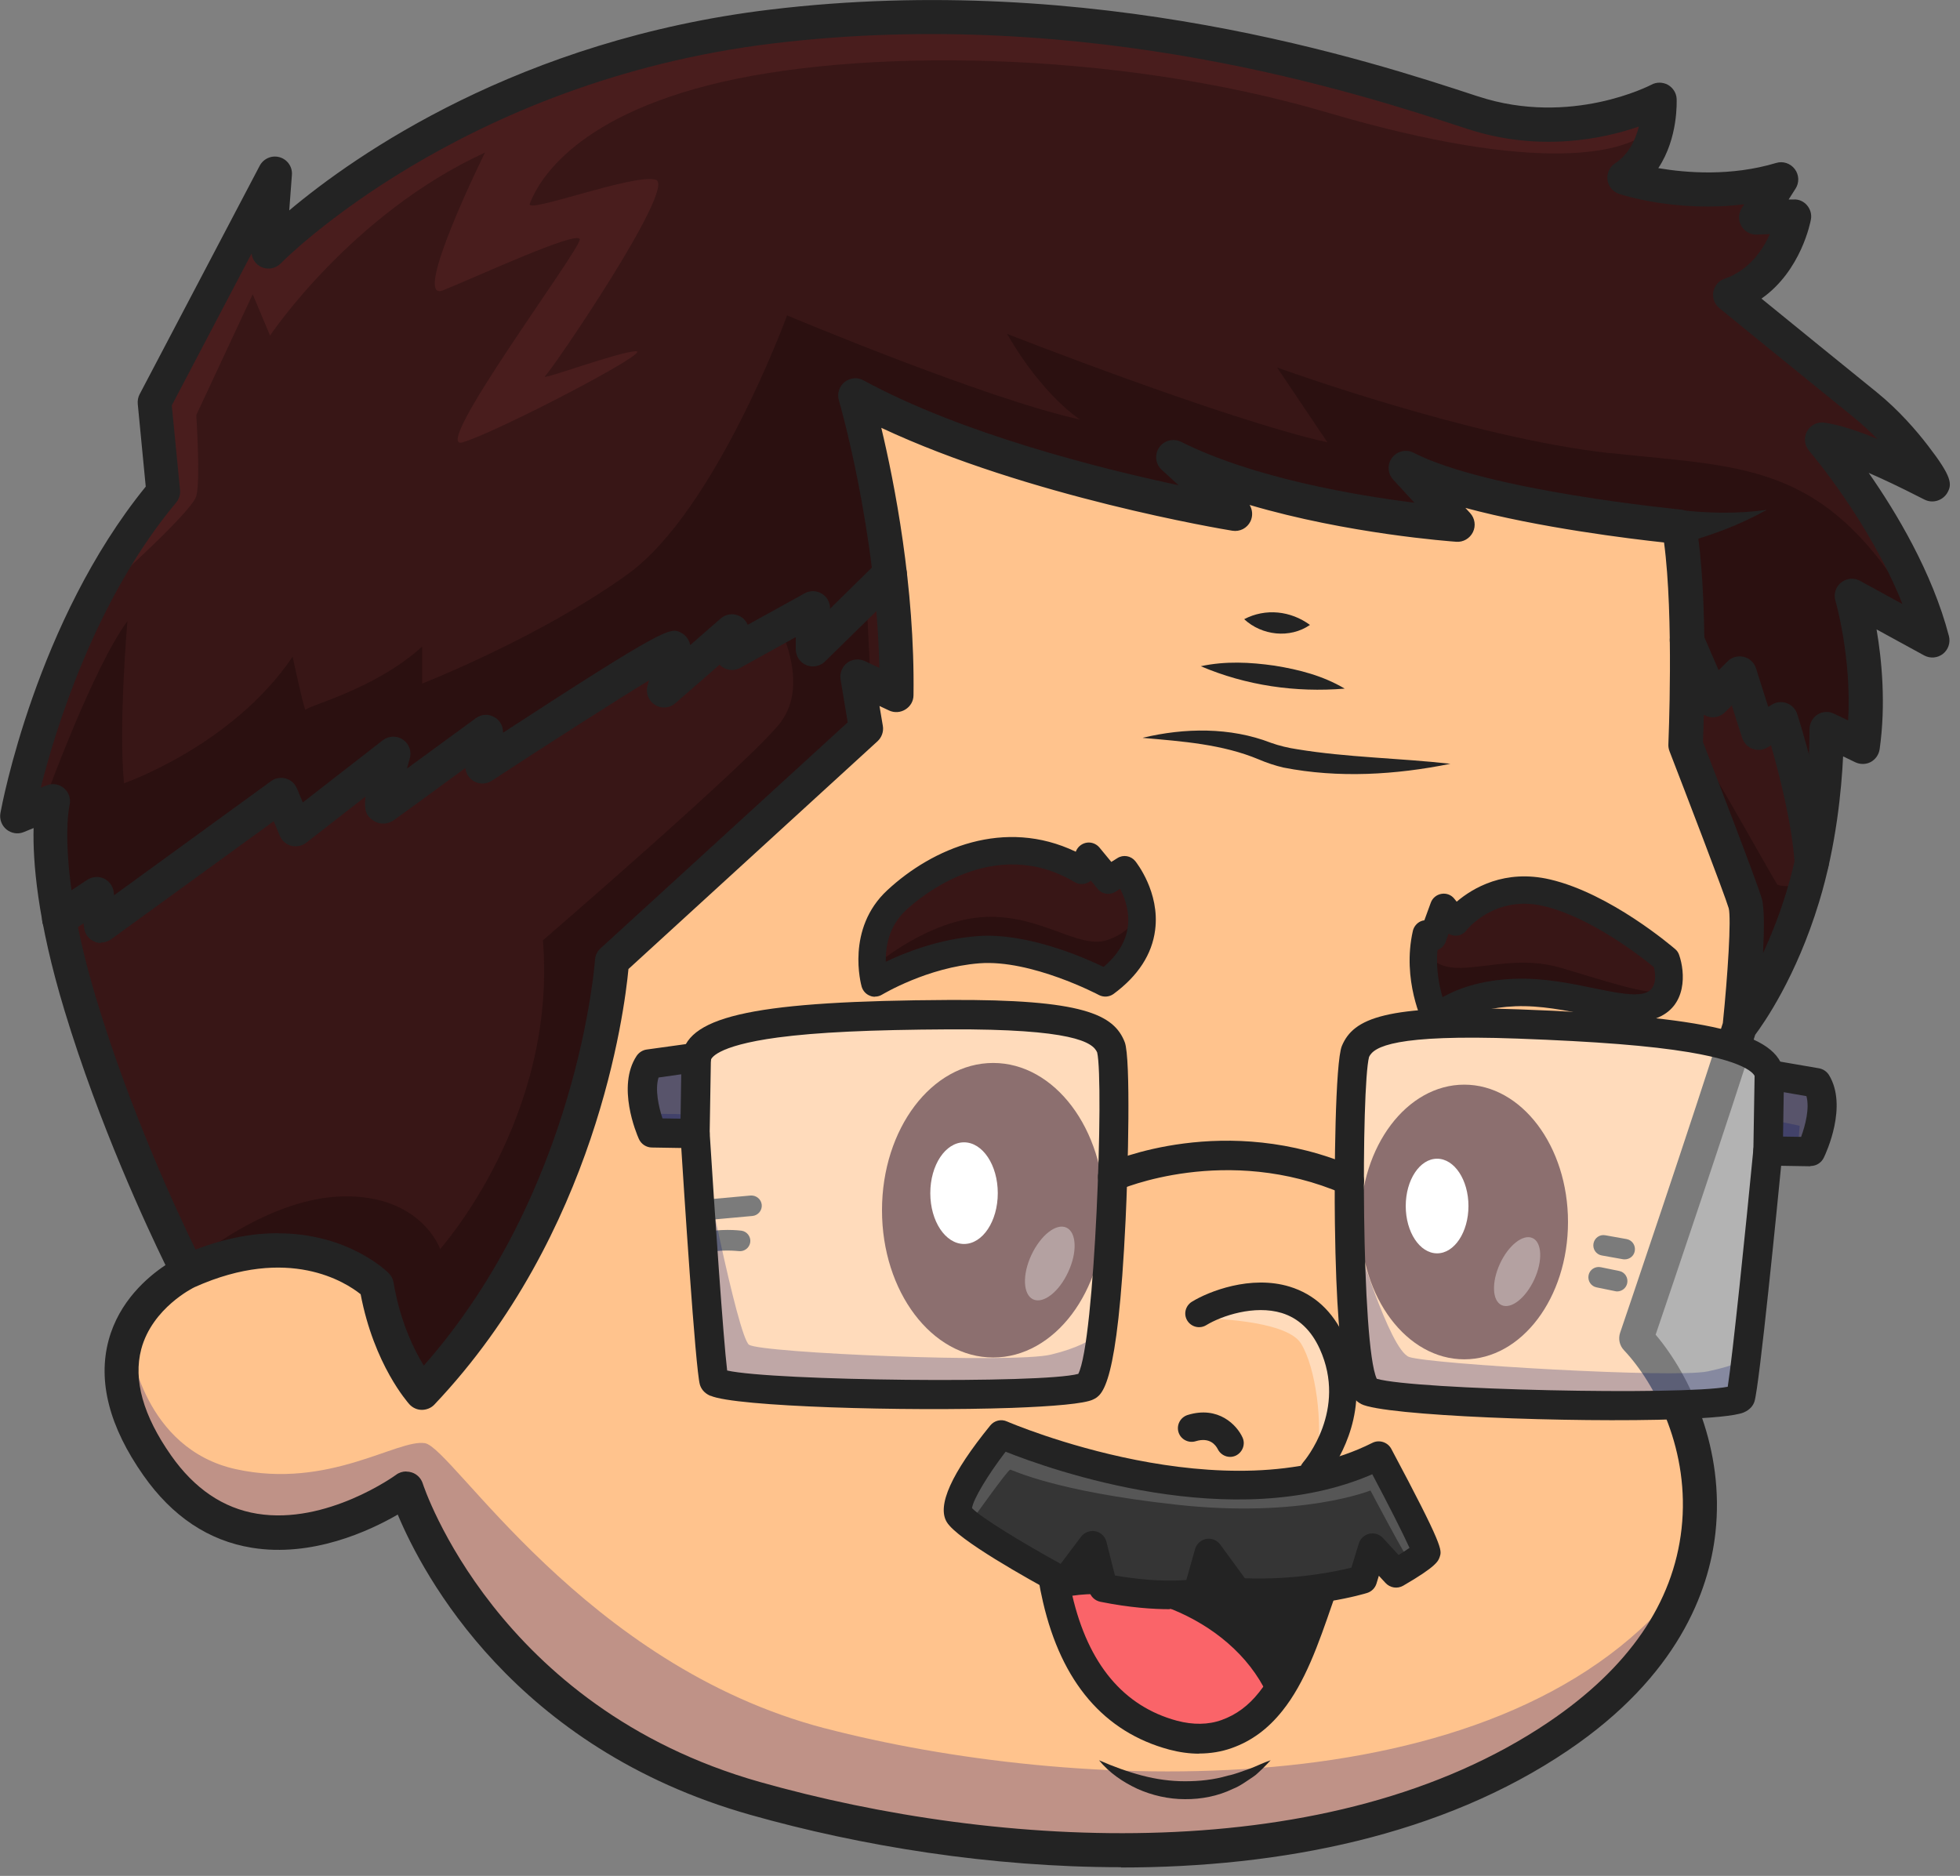 <svg width="140" height="134" viewBox="0 0 140 134" fill="none" xmlns="http://www.w3.org/2000/svg">
<rect x="0" y="0" width="140" height="134" fill="#808080" stroke="none"/>
<path d="M19.82 88.95C24.53 88.95 27.16 91.5 27.19 91.54C27.25 91.6 27.29 91.67 27.3 91.76C27.95 95.61 29.54 98.04 30.18 98.89C42.04 86.08 43.31 68.8 43.32 68.62C43.32 68.52 43.37 68.42 43.45 68.35L61.43 51.91L60.85 48.4C60.83 48.25 60.88 48.1 61 48.01C61.12 47.92 61.28 47.9 61.41 47.97L63.63 49.02C63.63 46.58 63.48 44.16 63.24 41.88L58.34 46.68C58.22 46.79 58.05 46.83 57.9 46.76C57.75 46.7 57.65 46.55 57.65 46.39V44.12L52.46 46.99C52.34 47.06 52.18 47.06 52.06 46.99C51.94 46.92 51.86 46.79 51.86 46.65V45.98L47.67 49.64C47.54 49.76 47.34 49.77 47.19 49.68C47.04 49.59 46.97 49.41 47.02 49.23C47.24 48.43 47.47 47.52 47.59 46.92C45.6 48.02 38.92 52.31 34.65 55.09C34.52 55.17 34.35 55.18 34.22 55.09C34.09 55.01 34.01 54.86 34.03 54.71L34.19 53.13C32.42 54.43 28.04 57.63 27.62 57.92C27.41 58.07 27.2 58.02 27.07 57.93C26.87 57.79 26.63 57.61 27.35 54.88L21.33 59.56C21.23 59.64 21.1 59.66 20.98 59.63C20.86 59.6 20.76 59.51 20.71 59.4L19.87 57.39L7.41 66.45C7.34 66.5 7.26 66.53 7.17 66.53C7.12 66.53 7.06 66.52 7.01 66.5C6.88 66.44 6.79 66.33 6.77 66.19L6.55 64.55L4.63 65.82C4.96 67.51 5.43 69.46 6.11 71.7C8.83 80.67 12.71 88.61 13.56 90.31C15.91 89.31 17.99 88.94 19.77 88.94L19.82 88.95Z" fill="#381616"/>
<path d="M120.02 53.36C120 53.31 119.99 53.25 119.99 53.2C119.99 53.1 120.43 43.26 119.58 38.01C117.66 37.82 107.73 36.73 101.97 34.58L104.4 37.22C104.51 37.34 104.54 37.52 104.47 37.66C104.4 37.81 104.24 37.9 104.08 37.89C103.97 37.89 93.69 37.14 85.89 34.05L88.48 36.42C88.61 36.54 88.65 36.73 88.57 36.89C88.49 37.05 88.32 37.14 88.14 37.11C87.98 37.08 72.21 34.46 61.7 29.05C62.19 30.91 63.29 35.49 63.94 41C63.94 41.01 63.94 41.02 63.94 41.03C64.26 43.75 64.46 46.7 64.42 49.66C64.42 49.8 64.35 49.92 64.23 49.99C64.11 50.06 63.97 50.07 63.85 50.01L61.75 49.02L62.24 51.99C62.26 52.12 62.22 52.26 62.12 52.35L44.1 68.83C43.94 70.66 42.17 87.38 30.44 99.77C30.36 99.85 30.26 99.9 30.15 99.9C30.04 99.9 29.93 99.85 29.86 99.77C29.76 99.66 27.41 97.04 26.53 92.03C25.83 91.4 21.31 87.74 13.58 91.21C13.51 91.24 10.21 92.82 9.32 96.16C8.66 98.61 9.42 101.4 11.57 104.47C13.36 107.02 15.61 108.53 18.25 108.96C23.55 109.83 28.73 106.07 28.79 106.03C28.86 105.98 28.94 105.95 29.03 105.95C29.07 105.95 29.11 105.95 29.15 105.97C29.27 106.01 29.37 106.11 29.41 106.23C29.45 106.34 32.05 114.33 40.23 120.99C41.12 121.65 43.38 123.25 46.69 125.21C48.32 126.05 50.1 126.81 52.03 127.46C52.81 127.7 53.71 127.98 54.71 128.27C71.89 132.99 95.51 134.23 111.09 123.7C116.92 119.76 120.33 114.78 120.94 109.31C121.59 103.49 119.01 98.44 116.61 95.88C116.51 95.77 116.48 95.62 116.52 95.48C116.58 95.32 122.1 79.06 123.89 73.25C124.2 70.28 124.55 65.57 124.29 64.66C123.91 63.37 120.08 53.47 120.04 53.37L120.02 53.36Z" fill="#FFC38D"/>
<path d="M129.81 31.22C129.89 31.07 130.05 30.99 130.22 31.01C132.21 31.28 135.33 32.75 137.03 33.61C136.26 32.5 134.84 30.71 133.02 29.24C130.11 26.89 123.42 21.44 123.35 21.38C123.24 21.29 123.18 21.14 123.21 21C123.24 20.86 123.34 20.74 123.47 20.69C126.24 19.74 127.3 16.99 127.63 15.86L125.48 15.94C125.33 15.94 125.19 15.87 125.12 15.74C125.05 15.61 125.05 15.45 125.13 15.32L126.33 13.45C120.98 14.7 116.15 13.15 115.94 13.07C115.79 13.02 115.69 12.89 115.67 12.74C115.65 12.59 115.72 12.44 115.85 12.35C117.68 11.15 118.06 8.85 118.14 7.75C116.4 8.52 111.18 10.41 105.1 8.42L104.94 8.37C97.58 5.95 78.04 -0.47 55.19 2.29C32.49 5.03 19.64 18.11 19.51 18.24C19.39 18.36 19.21 18.4 19.06 18.33C18.91 18.26 18.81 18.1 18.82 17.93L19.09 14.27L11.46 28.79L12.07 35.08C12.08 35.19 12.05 35.29 11.98 35.38C5.21 43.47 2.41 54.71 1.77 57.63L3.66 56.87C3.8 56.81 3.96 56.84 4.07 56.94C4.18 57.04 4.23 57.2 4.19 57.34C4.19 57.37 3.61 59.74 4.52 64.96L6.69 63.52C6.81 63.44 6.95 63.43 7.08 63.49C7.21 63.55 7.29 63.66 7.31 63.8L7.53 65.41L19.86 56.45C19.96 56.38 20.09 56.36 20.2 56.39C20.32 56.42 20.41 56.51 20.46 56.62L21.29 58.62L27.85 53.52C27.99 53.41 28.18 53.41 28.32 53.5C28.46 53.6 28.53 53.78 28.48 53.94C28.18 54.97 27.89 56.15 27.76 56.87C29.49 55.61 34.42 52 34.47 51.96C34.6 51.87 34.77 51.86 34.91 51.94C35.05 52.02 35.13 52.17 35.11 52.33L34.94 53.97C47.68 45.65 48.01 45.8 48.26 45.92C48.39 45.98 48.48 46.11 48.5 46.25C48.53 46.53 48.35 47.39 48.15 48.19L52.03 44.81C52.15 44.71 52.32 44.68 52.46 44.75C52.6 44.81 52.69 44.96 52.69 45.11V45.98L57.88 43.11C58 43.04 58.15 43.04 58.28 43.11C58.4 43.18 58.48 43.31 58.48 43.45V45.44L63.15 40.87C62.32 33.87 60.74 28.45 60.72 28.37C60.67 28.21 60.72 28.05 60.85 27.95C60.98 27.85 61.15 27.83 61.29 27.91C69.91 32.6 82.76 35.29 86.93 36.07L83.54 32.97C83.39 32.84 83.37 32.61 83.48 32.45C83.59 32.29 83.81 32.23 83.99 32.32C90.43 35.54 100 36.69 103.12 37L100.1 33.73C99.97 33.59 99.96 33.37 100.08 33.22C100.2 33.07 100.41 33.02 100.58 33.11C105.96 35.88 119.47 37.21 119.95 37.25C120.98 37.23 122.03 37.16 123.06 37.03C124.11 36.9 125.16 36.72 126.19 36.43C125.21 36.84 124.18 37.16 123.14 37.42C122.24 37.64 121.33 37.82 120.4 37.97C120.74 40.14 120.88 43 120.91 45.65L122.5 49.32L124 47.82C124.1 47.72 124.24 47.68 124.38 47.71C124.52 47.74 124.62 47.84 124.67 47.98L125.86 51.73L127.03 51.02C127.13 50.96 127.26 50.94 127.38 50.99C127.49 51.03 127.58 51.13 127.62 51.24C127.68 51.44 128.91 55.25 129.53 58.99C130.14 55.16 130.1 52.13 130.1 52.09C130.1 51.95 130.17 51.82 130.28 51.75C130.4 51.67 130.54 51.67 130.67 51.73L132.75 52.73C133.33 47.65 131.93 42.74 131.92 42.69C131.87 42.53 131.92 42.37 132.05 42.27C132.18 42.17 132.35 42.15 132.49 42.23L137.41 44.92C135.29 38 129.93 31.74 129.88 31.68C129.77 31.55 129.75 31.37 129.83 31.23L129.81 31.22Z" fill="#381616"/>
<path d="M110.38 64.15C106.53 63.25 104.3 66.07 104.28 66.1C104.21 66.2 104.09 66.25 103.97 66.26C103.84 66.26 103.73 66.21 103.65 66.11L103.24 65.61L102.71 67.08C102.67 67.19 102.59 67.27 102.48 67.32C102.38 67.36 102.26 67.36 102.16 67.31C101.83 69.4 102.4 71.27 102.72 72.11C103.47 71.57 105.19 70.62 108.17 70.5C110.13 70.42 112.02 70.81 113.68 71.15C115.38 71.5 116.85 71.8 117.77 71.46C119.18 70.94 118.78 69.21 118.65 68.77C118.02 68.25 114.07 65.02 110.38 64.16V64.15Z" fill="#381616"/>
<path d="M126.99 51.97L125.83 52.68C125.72 52.74 125.6 52.76 125.48 52.71C125.36 52.67 125.28 52.57 125.24 52.46L124.1 48.85L122.65 50.3C122.56 50.39 122.42 50.43 122.29 50.41C122.16 50.39 122.05 50.3 122 50.18L120.92 47.69C120.92 50.44 120.83 52.67 120.8 53.15C121.19 54.16 124.67 63.15 125.04 64.42C125.34 65.44 125.02 69.53 124.81 71.84C125.74 70.39 127.24 67.69 128.38 63.96C128.62 63.16 128.83 62.36 129.01 61.58C128.77 58.07 127.44 53.47 126.99 51.98V51.97Z" fill="#381616"/>
<path d="M81.13 66.27C81.34 64.66 80.59 63.26 80.21 62.68L79.37 63.21C79.2 63.32 78.97 63.28 78.85 63.13L77.85 61.9L77.62 62.35C77.57 62.45 77.48 62.52 77.37 62.56C77.26 62.59 77.15 62.58 77.05 62.52C70.95 58.9 65.37 63.62 64.31 64.6C62.52 66.26 62.62 68.58 62.77 69.6C63.86 69.01 66.63 67.69 69.84 67.45C70.07 67.43 70.31 67.42 70.54 67.42C74.03 67.42 77.91 69.26 78.9 69.75C80.21 68.73 80.96 67.56 81.12 66.27H81.13Z" fill="#381616"/>
<g opacity="0.25">
<path d="M119.58 38.01C119.58 38.01 119.5 38.01 119.45 38L119.59 38.1C119.59 38.1 119.59 38.04 119.58 38.02V38.01Z" fill="#38393F"/>
</g>
<path d="M114.98 32.37C105.06 31.28 91.22 26.25 91.22 26.25L94.82 31.6C87.53 29.97 71.93 23.85 71.93 23.85C74.54 28.35 77.15 29.97 77.15 29.97C70.41 28.5 56.22 22.53 56.22 22.53C56.22 22.53 51.13 36.48 44.83 41.02C38.53 45.56 30.15 48.83 30.15 48.83V46.19C26.74 49.29 21.88 50.43 21.83 50.71C21.78 50.99 20.9 46.91 20.9 46.91C16.61 53.27 8.86 55.95 8.86 55.95C8.45 51.92 9.1 44.37 9.1 44.37C6.65 47.68 3.25 57.03 3.25 57.03L3.67 56.86C3.81 56.8 3.97 56.83 4.08 56.93C4.19 57.03 4.24 57.19 4.2 57.33C4.2 57.36 3.62 59.73 4.53 64.95L6.7 63.51C6.82 63.43 6.96 63.42 7.09 63.48C7.22 63.54 7.3 63.65 7.32 63.79L7.54 65.4L19.87 56.44C19.97 56.37 20.1 56.35 20.21 56.38C20.33 56.41 20.42 56.5 20.47 56.61L21.3 58.61L27.86 53.51C28 53.4 28.19 53.4 28.33 53.49C28.47 53.59 28.54 53.77 28.49 53.93C28.19 54.96 27.9 56.14 27.77 56.86C29.5 55.6 34.43 51.99 34.48 51.95C34.61 51.86 34.78 51.85 34.92 51.93C35.06 52.01 35.14 52.16 35.12 52.32L34.95 53.96C47.69 45.64 48.02 45.79 48.27 45.91C48.4 45.97 48.49 46.1 48.51 46.24C48.54 46.52 48.36 47.38 48.16 48.18L52.04 44.8C52.16 44.7 52.33 44.67 52.47 44.74C52.61 44.8 52.7 44.95 52.7 45.1V45.97L57.89 43.1C58.01 43.03 58.16 43.03 58.29 43.1C58.41 43.17 58.49 43.3 58.49 43.44V45.43L63.16 40.86C62.33 33.86 60.75 28.44 60.73 28.36C60.68 28.2 60.73 28.04 60.86 27.94C60.99 27.84 61.16 27.82 61.3 27.9C69.92 32.59 82.77 35.28 86.94 36.06L83.55 32.96C83.4 32.83 83.38 32.6 83.49 32.44C83.6 32.28 83.82 32.22 84 32.31C90.44 35.53 100.01 36.68 103.13 36.99L100.11 33.72C99.98 33.58 99.97 33.36 100.09 33.21C100.21 33.06 100.42 33.01 100.59 33.1C105.97 35.87 119.48 37.2 119.96 37.24C120.99 37.22 122.04 37.15 123.07 37.02C124.12 36.89 125.17 36.71 126.2 36.42C125.22 36.83 124.19 37.15 123.15 37.41C122.25 37.63 121.34 37.81 120.41 37.96C120.75 40.13 120.89 42.99 120.92 45.64L122.51 49.31L124.01 47.81C124.11 47.71 124.25 47.67 124.39 47.7C124.53 47.73 124.63 47.83 124.68 47.97L125.87 51.72L127.04 51.01C127.14 50.95 127.27 50.93 127.39 50.98C127.5 51.02 127.59 51.12 127.63 51.23C127.69 51.43 128.92 55.24 129.54 58.98C130.15 55.15 130.11 52.12 130.11 52.08C130.11 51.94 130.18 51.81 130.29 51.74C130.41 51.66 130.55 51.66 130.68 51.72L132.76 52.72C133.34 47.64 131.94 42.73 131.93 42.68C131.88 42.52 131.93 42.36 132.06 42.26C132.19 42.16 132.36 42.14 132.5 42.22L137.42 44.91C130.84 32.89 124.93 33.45 115 32.36L114.98 32.37Z" fill="#2B1010"/>
<g opacity="0.25">
<path d="M58.93 123.46C41.72 118.97 32.32 103.4 30.35 103.09C28.39 102.78 23.48 106.4 16.86 104.95C10.25 103.5 9.32 96.15 9.32 96.15C8.66 98.6 9.42 101.39 11.57 104.46C13.36 107.01 15.61 108.52 18.25 108.95C23.55 109.82 28.73 106.06 28.79 106.02C28.86 105.97 28.94 105.94 29.03 105.94C29.07 105.94 29.11 105.94 29.15 105.96C29.27 106 29.37 106.1 29.41 106.22C29.45 106.33 32.05 114.32 40.23 120.98C41.12 121.64 43.38 123.24 46.69 125.2C48.32 126.04 50.1 126.8 52.03 127.45C52.81 127.69 53.71 127.97 54.71 128.26C71.89 132.98 95.51 134.22 111.09 123.69C112.51 122.73 113.79 121.7 114.92 120.62C117.89 117.57 119.29 114.83 119.71 113.89C119.76 113.78 119.81 113.66 119.85 113.55C106.76 129.62 76.15 127.94 58.94 123.46H58.93Z" fill="#000072"/>
</g>
<path d="M55.83 51.51C53.97 54.07 38.78 67.17 38.78 67.17C39.81 79.88 31.44 89.22 31.44 89.22C31.44 89.22 30.1 85.36 24.52 85.46C19.3 85.56 14.21 89.72 13.58 90.25C13.58 90.27 13.6 90.28 13.6 90.3H13.69C16.01 89.31 18.06 88.95 19.83 88.95C24.54 88.95 27.17 91.5 27.2 91.54C27.26 91.6 27.3 91.67 27.31 91.76C27.96 95.61 29.55 98.04 30.19 98.89C42.05 86.08 43.32 68.8 43.33 68.62C43.33 68.52 43.38 68.42 43.46 68.35L61.44 51.91L60.86 48.4C60.84 48.25 60.89 48.1 61.01 48.01C61.13 47.92 61.29 47.9 61.42 47.97L62.17 48.32L61.91 43.19L58.36 46.67C58.24 46.78 58.07 46.82 57.92 46.75C57.77 46.69 57.67 46.54 57.67 46.38V44.11L55.83 45.13C55.83 45.13 57.69 48.94 55.83 51.49V51.51Z" fill="#2B1010"/>
<path d="M79.06 67.16C77.03 67.81 74.38 65.34 70.4 65.5C66.42 65.66 62.71 68.81 62.7 68.82C62.71 69.12 62.74 69.39 62.77 69.6C63.86 69.01 66.63 67.69 69.84 67.45C70.07 67.43 70.31 67.42 70.54 67.42C74.03 67.42 77.91 69.26 78.9 69.75C80.21 68.73 80.96 67.56 81.12 66.27C81.15 66.04 81.16 65.82 81.15 65.6C80.86 66.09 80.26 66.77 79.05 67.16H79.06Z" fill="#2B1010"/>
<path d="M111.51 69.14C108.67 68.31 106.34 69.11 104.3 69.14C102.28 69.17 102.08 68.06 102.07 68.04C101.95 69.82 102.43 71.36 102.72 72.1C103.47 71.56 105.19 70.61 108.17 70.49C110.13 70.41 112.02 70.8 113.68 71.14C115.38 71.49 116.85 71.79 117.77 71.45C118.16 71.31 118.4 71.07 118.56 70.8C117.6 71.09 114.35 69.97 111.51 69.14Z" fill="#2B1010"/>
<path d="M126.94 63.17C126.8 63.01 122.11 54.6 120.82 52.68C120.82 52.9 120.81 53.06 120.8 53.15C121.19 54.16 124.67 63.15 125.04 64.42C125.33 65.4 125.04 69.25 124.84 71.59L124.92 71.67C125.85 70.18 127.29 67.55 128.38 63.96C128.41 63.87 128.43 63.79 128.45 63.7C128.42 63.45 128.38 63.3 128.38 63.3C128.38 63.3 127.09 63.35 126.93 63.17H126.94Z" fill="#2B1010"/>
<path d="M8.18 41.49C8.18 41.49 13.71 36.53 14.02 35.44C14.33 34.35 14.02 29.65 14.02 29.65L18.05 21.02L19.29 23.97C19.29 23.97 25.08 15.29 34.64 10.9C34.64 10.9 29.32 21.67 31.64 20.74C33.97 19.81 41.33 16.4 41.41 17.1C41.49 17.8 30.64 32.29 33.04 31.6C35.44 30.9 46.61 25.09 45.44 25.09C44.27 25.09 38.46 27.26 38.93 26.87C39.4 26.48 48.39 13.3 46.84 12.84C45.29 12.37 37.52 15.32 37.84 14.55C38.16 13.77 40.02 8.81 50.56 6.1C61.1 3.39 79.55 3.54 94.82 8.04C110.09 12.54 116.26 10.92 117.89 9.25C118.03 8.68 118.1 8.16 118.12 7.78C116.38 8.55 111.16 10.44 105.08 8.45L104.92 8.4C97.56 5.98 78.02 -0.44 55.17 2.32C32.47 5.06 19.62 18.14 19.49 18.27C19.37 18.39 19.19 18.43 19.04 18.36C18.89 18.29 18.79 18.13 18.8 17.96L19.07 14.3L11.44 28.82L12.05 35.11C12.06 35.22 12.03 35.32 11.96 35.41C10.54 37.1 9.3 38.94 8.21 40.81C8.13 41.11 8.1 41.36 8.17 41.51L8.18 41.49Z" fill="#491D1D"/>
<path d="M80.07 133.38C70.76 133.38 61.48 131.87 53.6 129.64C36.72 124.87 30.21 112.49 28.41 108.19C26.37 109.37 22.29 111.26 17.99 110.56C14.9 110.06 12.3 108.32 10.25 105.4C7.8 101.92 6.97 98.66 7.76 95.73C8.51 92.95 10.54 91.22 11.82 90.37C10.53 87.72 7.09 80.38 4.61 72.19C2.64 65.7 2.34 61.47 2.4 59.15L1.69 59.44C1.28 59.61 0.81 59.53 0.46 59.25C0.12 58.97 -0.05 58.52 0.03 58.08C0.13 57.52 2.59 44.38 10.41 34.76L9.84 28.86C9.82 28.62 9.86 28.38 9.97 28.17L18.55 11.84C18.82 11.33 19.41 11.07 19.97 11.23C20.53 11.39 20.9 11.92 20.85 12.5L20.66 15.03C25.37 11.07 37.1 2.85 54.98 0.69C78.18 -2.11 97.98 4.39 105.43 6.84L105.59 6.89C112.21 9.06 117.9 6.08 117.96 6.05C118.33 5.85 118.77 5.86 119.14 6.06C119.5 6.27 119.74 6.64 119.76 7.06C119.76 7.2 119.89 9.84 118.45 12.01C120.44 12.35 123.64 12.61 126.87 11.64C127.36 11.49 127.89 11.67 128.2 12.08C128.51 12.49 128.53 13.05 128.25 13.48L127.76 14.25H128.1C128.47 14.22 128.83 14.38 129.07 14.66C129.31 14.94 129.42 15.31 129.35 15.68C129.32 15.85 128.66 19.34 125.82 21.33C127.97 23.08 131.96 26.33 134.03 28C135.64 29.3 136.92 30.8 137.71 31.83C139.43 34.06 139.45 34.59 139.09 35.21C138.78 35.73 138.12 35.96 137.56 35.73C137.51 35.71 137.34 35.63 137.07 35.49C135.72 34.8 134.52 34.23 133.48 33.78C135.42 36.56 138.02 40.87 139.21 45.44C139.33 45.91 139.16 46.41 138.78 46.71C138.39 47.01 137.87 47.05 137.44 46.82L134.04 44.96C134.41 47.11 134.72 50.28 134.26 53.52C134.2 53.91 133.97 54.24 133.63 54.43C133.29 54.61 132.88 54.62 132.52 54.45L131.65 54.03C131.54 56.34 131.17 60.4 129.93 64.45C128.3 69.81 125.98 73.1 125.37 73.92C123.73 79.18 119.32 92.23 118.26 95.34C120.75 98.29 123.19 103.53 122.53 109.5C122.07 113.65 119.86 119.73 111.98 125.05C103.02 131.11 91.52 133.4 80.07 133.4V133.38ZM29.03 105.12C29.16 105.12 29.29 105.14 29.41 105.18C29.79 105.3 30.08 105.6 30.2 105.98C30.25 106.14 35.44 121.96 54.27 127.29C71.32 132.11 95.07 133.52 110.62 123.01C116.33 119.15 119.52 114.51 120.11 109.21C120.73 103.67 118.28 98.87 115.99 96.44C115.68 96.11 115.58 95.64 115.72 95.21C115.78 95.05 121.24 78.94 123.06 73.08C123.41 69.68 123.67 65.61 123.48 64.88C123.17 63.84 120.32 56.43 119.25 53.66C119.19 53.5 119.16 53.33 119.17 53.16C119.17 53.06 119.57 44.04 118.86 38.75C116.43 38.49 109.9 37.69 104.67 36.28L105.01 36.65C105.35 37.02 105.43 37.56 105.21 38.01C104.99 38.46 104.52 38.74 104.02 38.7C103.62 38.67 96.28 38.14 89.26 36.07C89.47 36.42 89.5 36.86 89.32 37.24C89.08 37.73 88.56 38 88.02 37.91C87.39 37.81 73.43 35.48 62.95 30.56C63.87 34.41 65.36 41.91 65.25 49.66C65.25 50.08 65.03 50.46 64.67 50.68C64.32 50.9 63.88 50.93 63.5 50.75L62.82 50.43L63.06 51.85C63.13 52.26 62.98 52.67 62.68 52.95L44.89 69.22C44.6 72.28 42.58 88.14 31.03 100.33C30.8 100.58 30.46 100.71 30.13 100.71C29.79 100.71 29.47 100.56 29.24 100.31C29.14 100.19 26.72 97.5 25.76 92.45C24.71 91.61 20.62 88.93 13.91 91.94C13.82 91.98 10.88 93.42 10.09 96.37C9.51 98.57 10.22 101.12 12.23 103.98C13.89 106.34 15.95 107.74 18.37 108.13C23.33 108.94 28.24 105.39 28.29 105.35C28.5 105.19 28.76 105.11 29.02 105.11L29.03 105.12ZM19.88 88.1C24.84 88.1 27.61 90.79 27.77 90.95C27.95 91.13 28.07 91.36 28.11 91.61C28.58 94.4 29.57 96.41 30.27 97.55C41.3 85.04 42.49 68.73 42.5 68.56C42.52 68.25 42.66 67.95 42.9 67.74L60.55 51.6L60.04 48.53C59.97 48.08 60.15 47.63 60.51 47.35C60.87 47.08 61.36 47.03 61.77 47.22L62.81 47.71C62.61 37.87 59.95 28.69 59.92 28.59C59.78 28.12 59.94 27.6 60.33 27.29C60.71 26.98 61.25 26.93 61.68 27.17C68.71 31 78.61 33.47 84.18 34.66L82.98 33.56C82.53 33.15 82.45 32.47 82.8 31.96C83.15 31.46 83.81 31.29 84.36 31.56C89.56 34.16 96.88 35.39 101.03 35.91L99.51 34.26C99.11 33.82 99.08 33.16 99.44 32.69C99.8 32.22 100.45 32.07 100.97 32.34C106.28 35.07 119.92 36.38 120.06 36.4C120.61 36.45 121.05 36.86 121.15 37.41C122.02 42.35 121.71 51.33 121.64 53C122.32 54.76 125.47 62.92 125.84 64.18C126.03 64.83 126.02 66.38 125.93 68.08C126.5 66.85 127.09 65.39 127.6 63.71C129.33 58.03 129.25 52.16 129.25 52.1C129.25 51.68 129.46 51.28 129.81 51.05C130.17 50.82 130.62 50.79 131 50.98L132.01 51.46C132.27 46.98 131.12 42.96 131.1 42.91C130.96 42.44 131.12 41.92 131.51 41.61C131.9 41.3 132.43 41.25 132.86 41.49L135.89 43.15C133.54 37.24 129.27 32.26 129.22 32.2C128.89 31.81 128.83 31.26 129.07 30.82C129.31 30.37 129.8 30.12 130.31 30.19C131.4 30.34 132.77 30.81 134.09 31.35C133.6 30.85 133.06 30.34 132.48 29.87C129.57 27.52 122.88 22.07 122.81 22.01C122.47 21.73 122.3 21.28 122.38 20.85C122.46 20.41 122.77 20.05 123.19 19.91C124.93 19.31 125.91 17.86 126.42 16.72L125.49 16.76C125.03 16.77 124.61 16.54 124.38 16.14C124.15 15.74 124.17 15.26 124.41 14.87L124.59 14.59C119.81 15.2 115.85 13.92 115.65 13.85C115.2 13.7 114.88 13.31 114.82 12.85C114.76 12.38 114.97 11.92 115.36 11.67C116.34 11.03 116.83 9.97 117.06 9.04C114.54 9.91 109.96 10.9 104.79 9.2L104.63 9.15C97.32 6.75 77.9 0.37 55.24 3.1C32.88 5.8 20.18 18.68 20.06 18.81C19.7 19.18 19.15 19.29 18.68 19.08C18.28 18.9 18.02 18.53 17.97 18.11L12.27 28.96L12.86 35C12.89 35.33 12.79 35.65 12.58 35.9C6.81 42.8 3.97 52.07 2.91 56.27L3.33 56.1C3.76 55.93 4.25 56.01 4.59 56.32C4.94 56.63 5.08 57.1 4.96 57.55C4.96 57.58 3.99 61.81 6.91 71.46C9.34 79.49 12.71 86.69 13.97 89.26C16.17 88.41 18.14 88.09 19.84 88.09L19.88 88.1Z" fill="#232323"/>
<path d="M7.22 67.36C7.06 67.36 6.89 67.33 6.74 67.26C6.34 67.09 6.07 66.73 6.01 66.3L5.96 65.96L4.91 66.66C4.35 67.03 3.59 66.88 3.21 66.32C2.84 65.76 2.99 65 3.55 64.62L6.23 62.85C6.58 62.62 7.03 62.58 7.41 62.75C7.79 62.92 8.06 63.28 8.12 63.7L8.15 63.95L19.36 55.8C19.66 55.58 20.05 55.51 20.41 55.61C20.77 55.71 21.06 55.97 21.21 56.32L21.63 57.32L27.34 52.88C27.76 52.55 28.34 52.54 28.78 52.83C29.22 53.13 29.42 53.67 29.27 54.18C29.2 54.41 29.14 54.66 29.07 54.9C30.65 53.75 32.67 52.27 33.99 51.3C34.38 51.01 34.9 50.98 35.32 51.23C35.72 51.46 35.95 51.89 35.93 52.34C47.63 44.72 47.87 44.84 48.6 45.17C48.96 45.34 49.23 45.69 49.3 46.08L51.48 44.18C51.84 43.86 52.35 43.79 52.79 43.99C53.08 44.12 53.29 44.35 53.41 44.63L57.48 42.38C57.86 42.17 58.32 42.18 58.69 42.4C59.06 42.62 59.29 43.02 59.29 43.45V43.48L62.7 40.13C63.18 39.66 63.96 39.66 64.43 40.15C64.9 40.63 64.89 41.41 64.41 41.88L58.92 47.26C58.57 47.6 58.04 47.7 57.59 47.51C57.14 47.32 56.84 46.87 56.84 46.38V45.51L52.87 47.71C52.49 47.92 52.03 47.91 51.66 47.69C51.56 47.63 51.47 47.56 51.4 47.48L48.23 50.24C47.82 50.6 47.23 50.64 46.78 50.35C46.32 50.06 46.11 49.51 46.25 48.99C46.29 48.86 46.32 48.73 46.36 48.6C43.77 50.18 39.24 53.08 35.13 55.77C34.73 56.03 34.23 56.04 33.82 55.79C33.49 55.59 33.28 55.24 33.24 54.86C31.21 56.35 28.46 58.36 28.13 58.59C27.67 58.91 27.08 58.92 26.63 58.59C26.21 58.29 25.98 57.96 26.11 56.9L21.87 60.2C21.57 60.43 21.18 60.51 20.81 60.42C20.44 60.32 20.14 60.06 19.99 59.71L19.55 58.66L7.93 67.1C7.72 67.25 7.47 67.33 7.21 67.33L7.22 67.36Z" fill="#232323"/>
<path d="M119.85 36.42C121.94 36.66 124.08 36.72 126.19 36.42C124.26 37.51 122.15 38.28 120 38.86C118.06 39.22 117.89 36.27 119.86 36.41L119.85 36.42Z" fill="#232323"/>
<path d="M129.41 62.83C128.77 62.83 128.23 62.33 128.19 61.69C128.01 58.85 127.07 55.24 126.5 53.24L126.25 53.39C125.93 53.59 125.54 53.62 125.18 53.49C124.83 53.36 124.56 53.07 124.44 52.71L123.7 50.39L123.21 50.88C122.92 51.17 122.51 51.29 122.12 51.22C121.72 51.14 121.39 50.88 121.23 50.5L119.37 46.21C119.1 45.59 119.39 44.87 120.01 44.6C120.63 44.33 121.35 44.62 121.62 45.24L122.76 47.88L123.4 47.24C123.7 46.94 124.14 46.82 124.55 46.92C124.97 47.02 125.3 47.33 125.43 47.74L126.3 50.49L126.57 50.33C126.89 50.13 127.28 50.1 127.63 50.23C127.98 50.36 128.25 50.64 128.37 51C128.45 51.25 130.34 57.11 130.63 61.54C130.67 62.21 130.16 62.8 129.49 62.84C129.46 62.84 129.44 62.84 129.41 62.84V62.83Z" fill="#232323"/>
<path d="M88.87 44.23C90.4 43.43 92.19 43.63 93.57 44.64C92.13 45.63 90.13 45.4 88.87 44.23Z" fill="#232323"/>
<path d="M85.77 47.59C87.53 47.21 89.29 47.3 91.04 47.55C92.79 47.83 94.5 48.27 96.05 49.19C92.54 49.48 89.01 48.97 85.77 47.59Z" fill="#232323"/>
<path d="M81.63 52.7C84.6 51.99 87.87 51.93 90.78 53.06C91.36 53.27 92.04 53.43 92.65 53.52C96.23 54.11 99.95 54.15 103.6 54.56C99.69 55.35 95.61 55.6 91.68 54.83C91.11 54.7 90.45 54.48 89.92 54.25C87.31 53.16 84.48 52.96 81.64 52.71L81.63 52.7Z" fill="#232323"/>
<path d="M50.27 87.18C49.89 87.18 49.57 86.89 49.54 86.51C49.5 86.11 49.8 85.75 50.2 85.71L53.61 85.4C54.01 85.37 54.37 85.66 54.41 86.06C54.45 86.46 54.15 86.82 53.75 86.86L50.34 87.17C50.34 87.17 50.3 87.17 50.27 87.17V87.18Z" fill="#232323"/>
<path d="M50.27 89.53C49.95 89.53 49.66 89.32 49.57 89C49.46 88.61 49.68 88.2 50.07 88.09C51.36 87.72 52.89 87.9 52.95 87.91C53.35 87.96 53.64 88.33 53.59 88.73C53.54 89.13 53.17 89.42 52.77 89.37C52.73 89.37 51.47 89.22 50.48 89.5C50.41 89.52 50.34 89.53 50.28 89.53H50.27Z" fill="#232323"/>
<path d="M116.05 89.96C116.05 89.96 115.96 89.96 115.92 89.95L114.41 89.68C114.01 89.61 113.75 89.23 113.82 88.83C113.89 88.43 114.27 88.16 114.67 88.24L116.18 88.51C116.58 88.58 116.84 88.96 116.77 89.36C116.71 89.72 116.4 89.96 116.05 89.96Z" fill="#232323"/>
<path d="M115.51 92.25C115.51 92.25 115.41 92.25 115.36 92.23L114.04 91.96C113.64 91.88 113.39 91.49 113.47 91.09C113.55 90.69 113.94 90.44 114.34 90.52L115.66 90.79C116.06 90.87 116.31 91.26 116.23 91.66C116.16 92.01 115.85 92.25 115.51 92.25Z" fill="#232323"/>
<path d="M62.49 71.2C62.37 71.2 62.25 71.18 62.14 71.13C61.85 71.02 61.64 70.78 61.55 70.49C61.5 70.32 60.41 66.34 63.38 63.59C66.61 60.59 71.75 58.4 76.84 60.84L76.89 60.73C77.04 60.43 77.33 60.23 77.66 60.19C77.99 60.15 78.32 60.29 78.53 60.54L79.38 61.57L79.81 61.3C80.23 61.03 80.78 61.13 81.09 61.51C81.16 61.6 82.86 63.73 82.51 66.43C82.29 68.17 81.29 69.71 79.54 71C79.24 71.22 78.83 71.25 78.5 71.08C78.45 71.05 73.66 68.53 69.97 68.81C66.22 69.1 63.05 71.03 63.02 71.04C62.86 71.14 62.69 71.19 62.51 71.19L62.49 71.2ZM70.54 66.84C73.84 66.84 77.44 68.4 78.83 69.07C79.85 68.2 80.43 67.23 80.56 66.19C80.7 65.11 80.34 64.13 80.01 63.49L79.68 63.7C79.26 63.96 78.71 63.88 78.4 63.49L77.92 62.9C77.81 63 77.68 63.07 77.54 63.11C77.28 63.19 77 63.15 76.76 63.01C71.02 59.6 65.71 64.08 64.71 65.02C63.47 66.17 63.25 67.66 63.27 68.7C64.67 68.03 67.08 67.08 69.81 66.87C70.05 66.85 70.3 66.84 70.55 66.84H70.54Z" fill="#232323"/>
<path d="M102.57 73.73C102.52 73.73 102.47 73.73 102.42 73.72C102.11 73.67 101.84 73.48 101.7 73.2C101.63 73.07 100.12 70.01 100.92 66.49C100.99 66.2 101.19 65.95 101.46 65.82C101.55 65.78 101.64 65.75 101.74 65.74L102.2 64.48C102.32 64.15 102.61 63.91 102.96 63.85C103.31 63.79 103.66 63.92 103.88 64.2L104.05 64.41C105.2 63.43 107.48 62.07 110.71 62.82C115.04 63.83 119.47 67.64 119.66 67.8C119.79 67.91 119.89 68.06 119.94 68.22C120.36 69.42 120.55 71.91 118.27 72.75C116.98 73.23 115.33 72.89 113.42 72.5C111.83 72.18 110.04 71.81 108.24 71.88C104.76 72.02 103.3 73.43 103.28 73.45C103.09 73.63 102.84 73.74 102.58 73.74L102.57 73.73ZM102.68 67.86C102.55 69.19 102.8 70.41 103.04 71.23C104.04 70.67 105.7 70.01 108.15 69.92C110.19 69.84 112.11 70.23 113.8 70.58C115.35 70.9 116.81 71.2 117.57 70.91C118.39 70.6 118.25 69.56 118.14 69.09C117.23 68.34 113.6 65.5 110.25 64.72C106.76 63.9 104.76 66.43 104.74 66.46C104.56 66.7 104.28 66.84 103.98 66.84C103.81 66.84 103.62 66.79 103.47 66.7L103.26 67.28C103.16 67.54 102.96 67.75 102.7 67.86H102.68Z" fill="#232323"/>
<g opacity="0.4">
<path d="M94.8 96.12C94.12 94.62 93.09 93.66 91.72 93.24C90.06 92.73 88.17 93.14 86.85 93.68C86.35 93.95 85.86 94.17 85.86 94.17C85.86 94.17 91.83 94.22 92.92 95.96C94.01 97.7 94.49 101.77 94.07 104.06C94.95 102.69 96.39 99.64 94.79 96.11L94.8 96.12Z" fill="white"/>
</g>
<path d="M94.65 107.15C94.36 107.15 94.07 107.02 93.88 106.77L93.05 105.71C92.76 105.34 92.77 104.82 93.08 104.46C93.21 104.31 96.25 100.72 94.27 96.36C93.66 95.02 92.75 94.16 91.55 93.79C89.6 93.2 87.26 93.99 86.16 94.66C85.7 94.94 85.1 94.8 84.81 94.34C84.52 93.88 84.67 93.28 85.13 92.99C86.33 92.25 89.34 91.06 92.12 91.91C93.88 92.45 95.2 93.67 96.05 95.54C98.03 99.9 96.05 103.62 95.05 105.08L95.42 105.55C95.75 105.98 95.68 106.59 95.25 106.92C95.07 107.06 94.86 107.13 94.65 107.13V107.15Z" fill="#232323"/>
<path d="M87.87 104.07C87.5 104.07 87.15 103.86 86.98 103.51C86.84 103.24 86.42 102.64 85.41 102.95C84.89 103.11 84.34 102.82 84.18 102.31C84.02 101.79 84.31 101.25 84.82 101.08C87.04 100.39 88.36 101.82 88.75 102.68C88.98 103.17 88.75 103.75 88.27 103.98C88.14 104.04 88 104.07 87.86 104.07H87.87Z" fill="#232323"/>
<path d="M70.94 96.97C75.325 96.97 78.88 92.26 78.88 86.45C78.88 80.64 75.325 75.93 70.94 75.93C66.555 75.93 63 80.64 63 86.45C63 92.26 66.555 96.97 70.94 96.97Z" fill="#3F0F0F"/>
<path d="M68.86 88.86C70.191 88.86 71.27 87.235 71.27 85.23C71.27 83.225 70.191 81.6 68.86 81.6C67.529 81.6 66.45 83.225 66.45 85.23C66.45 87.235 67.529 88.86 68.86 88.86Z" fill="white"/>
<g opacity="0.35">
<path d="M76.3 90.86C75.65 92.28 74.53 93.15 73.8 92.82C73.07 92.48 73.01 91.06 73.67 89.65C74.33 88.24 75.44 87.36 76.17 87.69C76.9 88.03 76.96 89.45 76.3 90.86Z" fill="white"/>
</g>
<path d="M104.59 97.1C108.682 97.1 112 92.708 112 87.29C112 81.872 108.682 77.48 104.59 77.48C100.497 77.48 97.18 81.872 97.18 87.29C97.18 92.708 100.497 97.1 104.59 97.1Z" fill="#3F0F0F"/>
<path d="M102.65 89.53C103.887 89.53 104.89 88.017 104.89 86.15C104.89 84.283 103.887 82.77 102.65 82.77C101.413 82.77 100.41 84.283 100.41 86.15C100.41 88.017 101.413 89.53 102.65 89.53Z" fill="white"/>
<g opacity="0.35">
<path d="M109.59 91.4C108.98 92.72 107.94 93.54 107.26 93.23C106.58 92.92 106.53 91.59 107.14 90.27C107.75 88.95 108.79 88.13 109.47 88.44C110.15 88.75 110.2 90.08 109.59 91.4Z" fill="white"/>
</g>
<path d="M46.83 80.59L49.31 80.63L49.39 75.93L46.56 76.32C45.8 77.68 46.56 79.91 46.83 80.59Z" fill="#58546B"/>
<g opacity="0.4">
<path d="M67.8 72.83C62.64 72.85 50.58 72.91 50.08 75.59L49.99 80.97C50.27 85.46 51.05 97.11 51.31 98.46C52.94 99.33 75.74 99.59 77.46 98.75C77.84 98.53 78.6 95.81 79.01 87.03C79.3 80.76 79.23 75.47 79.03 74.96C78.62 73.91 77.39 72.78 67.8 72.83Z" fill="white"/>
</g>
<path d="M129.54 77.66L126.73 77.18L126.65 81.88L129.13 81.92C129.41 81.25 130.26 79.04 129.55 77.66H129.54Z" fill="#58546B"/>
<g opacity="0.4">
<path d="M96.73 84.36C96.73 85.31 96.73 86.3 96.74 87.31C96.85 96.1 97.51 98.84 97.89 99.07C99.57 99.97 122.37 100.43 124.03 99.62C124.34 98.29 125.52 86.67 125.95 82.19L126.04 76.81C125.63 74.12 113.57 73.68 108.42 73.49C98.84 73.13 97.57 74.22 97.13 75.26C96.95 75.68 96.74 79.46 96.72 84.36H96.73Z" fill="white"/>
</g>
<g opacity="0.25">
<path d="M53.51 96.07C52.68 95.49 50.04 81.89 50.04 81.89C50.36 86.88 51.05 97.2 51.3 98.45C52.93 99.32 75.73 99.58 77.45 98.74C77.66 98.62 77.99 97.71 78.31 95.41C77.92 95.72 76.98 96.3 75.08 96.76C72.38 97.42 54.33 96.64 53.51 96.06V96.07Z" fill="#000D68"/>
</g>
<g opacity="0.25">
<path d="M46.83 80.59L49.31 80.63L49.33 79.6L46.5 79.55C46.62 80 46.75 80.37 46.84 80.59H46.83Z" fill="#000D68"/>
</g>
<g opacity="0.25">
<path d="M121.99 97.96C119.63 98.47 102.07 97.44 100.65 96.93C99.24 96.42 96.76 88.11 96.76 88.11C96.9 96.26 97.53 98.84 97.9 99.07C99.58 99.97 122.38 100.43 124.04 99.62C124.11 99.32 124.23 98.48 124.37 97.31C124.15 97.18 124.35 97.45 122 97.96H121.99Z" fill="#000D68"/>
</g>
<g opacity="0.25">
<path d="M126.88 80.06L126.67 80.15L126.64 81.88L128.43 81.91L128.55 80.42C128.55 80.42 126.94 80.07 126.88 80.07V80.06Z" fill="#000D68"/>
</g>
<path d="M49.62 82.02L46.57 81.97C46.16 81.97 45.79 81.72 45.63 81.35C45.46 80.97 44.04 77.6 45.47 75.43C45.64 75.18 45.9 75.01 46.2 74.97L49.59 74.5C49.89 74.46 50.2 74.55 50.43 74.75C50.66 74.95 50.79 75.25 50.78 75.55L50.69 80.99C50.69 81.55 50.23 82 49.68 82.02C49.66 82.02 49.64 82.02 49.63 82.02H49.62ZM47.04 76.97C46.77 77.82 47.05 79.07 47.32 79.89L48.61 79.91L48.66 76.74L47.04 76.97Z" fill="#232323"/>
<path d="M50.74 99.71C50.24 99.49 50.06 99.14 49.99 98.9C49.67 97.76 48.85 84.94 48.6 81.04C48.56 80.46 49 79.97 49.58 79.93C50.16 79.9 50.65 80.33 50.69 80.91C51.05 86.63 51.67 95.7 51.94 97.9C55.23 98.64 74.4 98.85 77.02 98.14C78.21 95.84 78.86 77.32 78.37 75.18C78.06 74.44 76.58 73.49 67.82 73.53C62.13 73.56 58.35 73.74 55.56 74.11C51.01 74.72 50.79 75.67 50.78 75.71C50.68 76.28 50.14 76.66 49.57 76.56C49 76.46 48.62 75.92 48.72 75.35C49.21 72.52 54.2 71.5 67.81 71.43C77.35 71.38 79.57 72.46 80.34 74.45C80.78 75.6 80.57 83.65 80.4 87.14C79.83 99.11 78.74 99.65 78.08 99.97C77.48 100.27 75.24 100.46 72.27 100.57C64.73 100.83 52.51 100.49 50.75 99.7L50.74 99.71Z" fill="#232323"/>
<path d="M129.32 83.31L126.27 83.26C125.99 83.26 125.73 83.14 125.53 82.94C125.34 82.74 125.23 82.47 125.24 82.19L125.33 76.75C125.33 76.44 125.47 76.16 125.71 75.96C125.94 75.77 126.25 75.68 126.55 75.73L129.92 76.31C130.22 76.36 130.48 76.54 130.64 76.79C131.99 79 130.45 82.33 130.27 82.7C130.1 83.05 129.75 83.28 129.36 83.29C129.34 83.29 129.32 83.29 129.31 83.29L129.32 83.31ZM127.41 78.02L127.36 81.19L128.65 81.21C128.95 80.4 129.27 79.16 129.03 78.3L127.42 78.02H127.41Z" fill="#232323"/>
<path d="M97.23 100.29C96.59 99.95 95.51 99.37 95.35 87.39C95.3 83.89 95.37 75.85 95.85 74.71C96.68 72.74 98.94 71.75 108.47 72.1C122.07 72.6 127.02 73.79 127.42 76.63C127.5 77.2 127.1 77.73 126.53 77.81C125.96 77.89 125.43 77.49 125.35 76.92C125.35 76.88 125.16 75.92 120.63 75.16C117.86 74.7 114.08 74.4 108.4 74.19C99.64 73.87 98.13 74.77 97.79 75.5C97.23 77.62 97.23 96.12 98.34 98.49C101.05 99.28 120.11 99.69 123.41 99.06C123.76 96.84 124.69 87.81 125.24 82.11C125.3 81.53 125.81 81.11 126.38 81.17C126.96 81.23 127.38 81.74 127.32 82.31C126.94 86.2 125.67 98.99 125.32 100.11C125.24 100.36 125.04 100.69 124.54 100.9C123.94 101.14 122.19 101.3 119.84 101.38C112.36 101.64 98.82 101.14 97.22 100.29H97.23Z" fill="#232323"/>
<path d="M96.42 85.39C96.81 85.38 97.18 85.14 97.34 84.76C97.57 84.23 97.33 83.61 96.8 83.38C87.53 79.36 79.38 82.96 79.04 83.11C78.51 83.35 78.28 83.97 78.52 84.49C78.76 85.02 79.38 85.25 79.9 85.01C80.01 84.96 87.6 81.66 95.97 85.29C96.12 85.35 96.27 85.38 96.42 85.38V85.39Z" fill="#232323"/>
<path d="M95.5 110.55C93.89 114.54 92.93 118.84 90.76 121.55C89.93 122.59 88.92 123.4 87.62 123.86C86.39 124.3 85.05 124.28 83.79 123.94C79.15 122.69 76.64 118.97 75.53 114.19C75.03 112.03 74.81 109.65 74.81 107.18C79.58 110.32 89.1 113.11 95.49 110.54L95.5 110.55Z" fill="#232323"/>
<path d="M90.76 121.56C89.93 122.6 88.92 123.41 87.62 123.87C86.39 124.31 85.05 124.29 83.79 123.95C79.15 122.7 76.64 118.98 75.53 114.2C80.85 112.83 88.43 115.76 90.75 121.56H90.76Z" fill="#FA6469"/>
<path d="M85.65 125.27C84.96 125.27 84.24 125.17 83.52 124.98C78.87 123.73 75.83 120.18 74.5 114.44C74 112.31 73.75 109.87 73.75 107.19C73.75 106.8 73.97 106.44 74.31 106.25C74.65 106.06 75.07 106.08 75.4 106.3C79.66 109.1 88.86 112.07 95.1 109.56C95.5 109.4 95.95 109.49 96.25 109.8C96.55 110.1 96.64 110.56 96.48 110.95C96 112.13 95.58 113.36 95.17 114.55C94.17 117.45 93.22 120.19 91.59 122.22C90.57 123.5 89.39 124.37 87.98 124.87C87.25 125.13 86.46 125.26 85.65 125.26V125.27ZM75.94 109.09C76.03 110.86 76.25 112.49 76.59 113.96C77.73 118.87 80.25 121.89 84.08 122.92C85.22 123.22 86.32 123.21 87.27 122.86C88.3 122.49 89.17 121.85 89.93 120.89C91.33 119.14 92.22 116.57 93.16 113.85C93.35 113.31 93.54 112.76 93.73 112.21C87.77 113.56 80.51 111.52 75.93 109.08L75.94 109.09Z" fill="#232323"/>
<path d="M97.88 106.02L99.89 107.69C100.2 107.95 100.25 108.42 99.98 108.73L99.95 108.77L99.74 108.99C98.66 110.13 97.31 110.98 95.89 111.55C95.34 111.77 94.72 111.5 94.51 110.95C94.29 110.4 94.56 109.78 95.11 109.57C96.29 109.1 97.36 108.41 98.21 107.52L98.07 108.81L97.52 106.25C97.49 106.13 97.57 106.01 97.69 105.98C97.76 105.96 97.83 105.98 97.88 106.03V106.02Z" fill="#232323"/>
<path d="M75.3 104.17C74.01 104.52 73.14 105.08 72.39 105.85C72.01 106.23 71.7 106.69 71.35 107.16C71.19 107.4 71.03 107.66 70.84 107.91C70.67 108.17 70.51 108.44 70.28 108.7C70.23 108.37 70.24 108.04 70.24 107.7C70.28 107.37 70.34 107.05 70.43 106.72C70.65 106.09 70.96 105.46 71.46 104.95C71.95 104.44 72.59 104.05 73.28 103.9C73.97 103.75 74.7 103.8 75.29 104.15L75.3 104.17Z" fill="#232323"/>
<path d="M78.5 125.74C79.53 126.19 80.54 126.56 81.57 126.83C82.59 127.1 83.62 127.24 84.64 127.24C85.66 127.24 86.69 127.14 87.7 126.84C88.22 126.74 88.71 126.53 89.22 126.36C89.73 126.18 90.21 125.92 90.76 125.74C90.57 125.95 90.37 126.15 90.17 126.35C90.07 126.45 89.96 126.55 89.86 126.64C89.76 126.74 89.65 126.83 89.53 126.91C89.06 127.22 88.59 127.58 88.05 127.79C87 128.3 85.81 128.53 84.64 128.52C83.46 128.52 82.29 128.25 81.24 127.78C80.19 127.29 79.23 126.63 78.51 125.75L78.5 125.74Z" fill="#232323"/>
<path d="M71.65 102.98C69.87 105.22 68.58 107.52 68.86 107.98C69.31 108.71 73.31 111.07 75.94 112.5L77.72 110.15C77.82 110.02 77.98 109.96 78.14 109.99C78.3 110.02 78.42 110.14 78.46 110.3L79.15 113.06C82.44 113.68 84.54 113.5 85.22 113.41L85.96 110.82C86 110.67 86.13 110.55 86.29 110.52C86.45 110.49 86.61 110.56 86.7 110.68L88.63 113.32C92.85 113.51 96.18 112.7 97.03 112.47L97.66 110.42C97.7 110.28 97.82 110.17 97.97 110.14C98.12 110.11 98.27 110.16 98.37 110.27L99.81 111.85C100.48 111.45 101.18 110.99 101.44 110.77C101.18 110.04 99.72 107.17 98.31 104.53C88.03 109.4 73.94 103.92 71.66 102.98H71.65Z" fill="#353535"/>
<path d="M72.15 104.98C72.31 104.98 75.22 106.52 84.09 107.49C92.96 108.46 97.89 106.47 97.89 106.47C97.89 106.47 100.5 111.43 100.62 111.36C100.98 111.13 101.27 110.92 101.42 110.79C101.16 110.06 99.7 107.19 98.29 104.55C88.01 109.42 73.92 103.94 71.64 103C69.86 105.24 68.57 107.54 68.85 108C68.93 108.14 69.14 108.33 69.44 108.57C69.44 108.57 71.98 105 72.14 105L72.15 104.98Z" fill="#565656"/>
<path d="M83.55 114.95C82.36 114.95 80.69 114.84 78.6 114.42C78.21 114.34 77.9 114.05 77.81 113.67L77.57 112.72L76.86 113.66C76.56 114.06 76 114.18 75.56 113.94C73.43 112.79 68.39 109.98 67.63 108.73C66.91 107.56 67.96 105.24 70.73 101.83C71.02 101.47 71.51 101.35 71.93 101.54C72.09 101.61 87.64 108.29 98.02 103.07C98.51 102.82 99.12 103.01 99.38 103.5C103.09 110.46 103 110.73 102.84 111.2C102.74 111.51 102.61 111.89 100.23 113.27C99.81 113.51 99.29 113.43 98.96 113.07L98.49 112.56L98.32 113.12C98.22 113.44 97.97 113.69 97.65 113.79C97.49 113.84 93.59 115.03 88.34 114.75C88.03 114.73 87.75 114.58 87.57 114.33L86.76 113.22L86.52 114.05C86.42 114.41 86.12 114.69 85.75 114.77C85.69 114.78 84.94 114.93 83.55 114.93V114.95ZM79.63 112.54C82.15 112.98 83.89 112.93 84.74 112.86L85.36 110.66C85.47 110.28 85.78 110 86.16 109.93C86.54 109.86 86.93 110.02 87.16 110.33L88.92 112.74C92.51 112.87 95.4 112.26 96.53 111.98L97.06 110.25C97.17 109.9 97.46 109.64 97.81 109.56C98.17 109.48 98.54 109.6 98.79 109.87L99.9 111.08C100.2 110.89 100.47 110.72 100.68 110.57C100.24 109.59 99.14 107.42 98.02 105.31C88.09 109.63 75.07 104.99 71.83 103.7C70.55 105.37 69.51 107.11 69.43 107.73C70.04 108.38 72.98 110.18 75.76 111.71L77.22 109.77C77.46 109.46 77.85 109.31 78.24 109.38C78.63 109.46 78.93 109.75 79.03 110.13L79.63 112.51V112.54Z" fill="#232323"/>
</svg>
